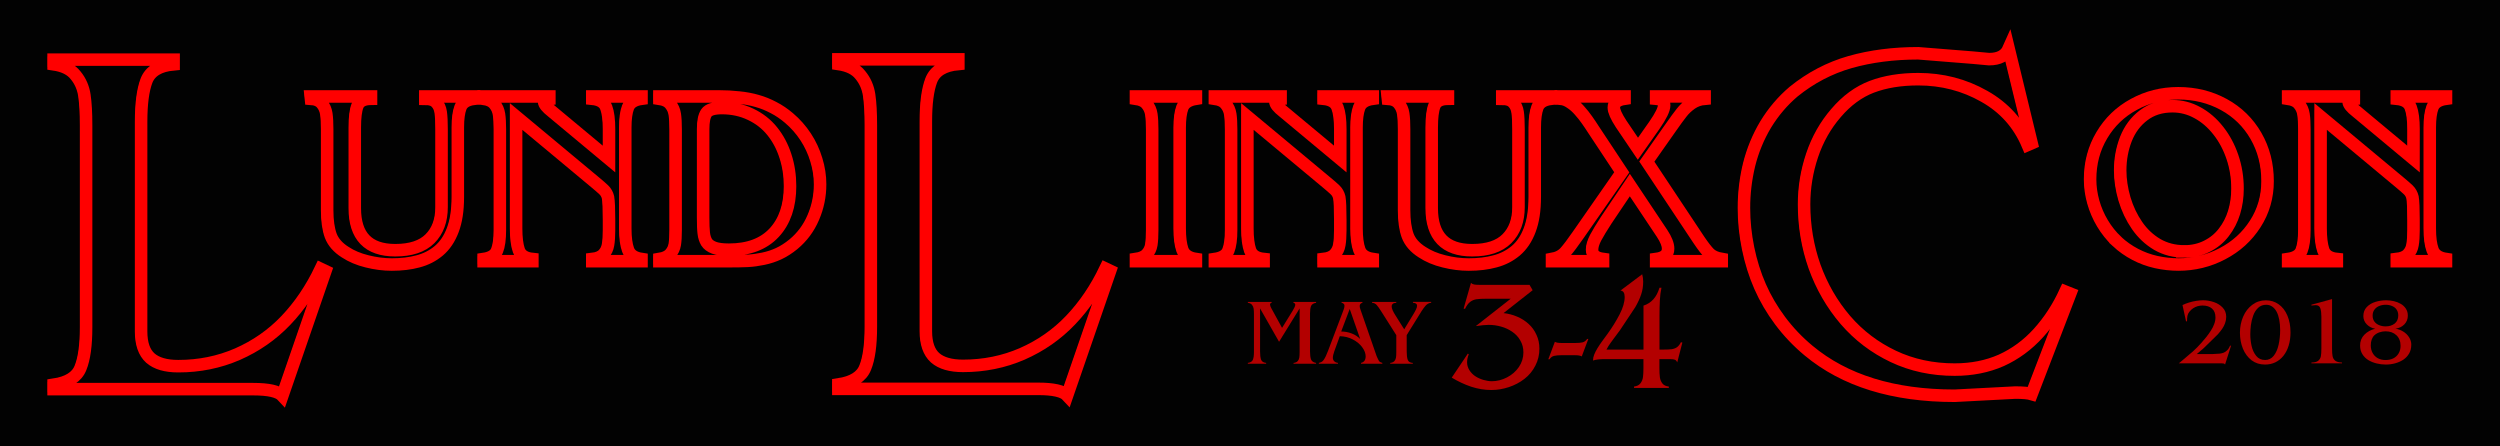 <?xml version="1.0" encoding="UTF-8" standalone="no"?>
<!-- Created with Inkscape (http://www.inkscape.org/) -->

<svg
   xmlns:dc="http://purl.org/dc/elements/1.1/"
   xmlns:cc="http://creativecommons.org/ns#"
   xmlns:rdf="http://www.w3.org/1999/02/22-rdf-syntax-ns#"
   xmlns:svg="http://www.w3.org/2000/svg"
   xmlns="http://www.w3.org/2000/svg"
   xmlns:sodipodi="http://sodipodi.sourceforge.net/DTD/sodipodi-0.dtd"
   xmlns:inkscape="http://www.inkscape.org/namespaces/inkscape"
   width="112.657mm"
   height="20.101mm"
   viewBox="0 0 112.657 20.101"
   version="1.1"
   id="svg9740"
   inkscape:version="0.92.2 5c3e80d, 2017-08-06"
   sodipodi:docname="llc-2018.svg">
  <defs
     id="defs9734">
    <filter
       inkscape:collect="always"
       style="color-interpolation-filters:sRGB"
       id="filter4477"
       x="-0.02"
       width="1.04"
       y="-0.137"
       height="1.275">
      <feGaussianBlur
         inkscape:collect="always"
         stdDeviation="3.174"
         id="feGaussianBlur4479" />
    </filter>
  </defs>
  <sodipodi:namedview
     id="base"
     pagecolor="#ffffff"
     bordercolor="#666666"
     borderopacity="1.0"
     inkscape:pageopacity="0.0"
     inkscape:pageshadow="2"
     inkscape:zoom="1.3671875"
     inkscape:cx="260.10961"
     inkscape:cy="-82.483951"
     inkscape:document-units="mm"
     inkscape:current-layer="layer1"
     showgrid="false"
     inkscape:window-width="1920"
     inkscape:window-height="1141"
     inkscape:window-x="0"
     inkscape:window-y="22"
     inkscape:window-maximized="1" />
  <g
     inkscape:label="Layer 1"
     inkscape:groupmode="layer"
     id="layer1"
     transform="translate(-37.013,-106.908)">
    <path
       style="opacity:0.99;fill:#000000;fill-opacity:1;stroke:none;stroke-width:0.847;stroke-miterlimit:4;stroke-dasharray:none;stroke-opacity:0.976"
       d="M 37.013,106.908 H 149.67 v 20.101 H 37.013 Z"
       id="rect4881" />
    <g
       aria-label=" "
       transform="matrix(0.282,0,0,0.282,6.996,-12.81)"
       style="font-style:normal;font-weight:normal;line-height:0.01%;font-family:sans-serif;letter-spacing:0px;word-spacing:0px;fill:#000000;fill-opacity:1;stroke:none;stroke-width:1px;stroke-linecap:butt;stroke-linejoin:miter;stroke-opacity:1"
       id="flowRoot4148" />
    <g
       transform="matrix(0.282,0,0,0.282,6.996,-12.81)"
       id="g4251"
       inkscape:export-xdpi="180.69528"
       inkscape:export-ydpi="180.69528"
       inkscape:export-filename="/home/pomac/llc-2018.png">
      <g
         aria-label="L"
         style="font-style:normal;font-variant:normal;font-weight:normal;font-stretch:normal;line-height:0%;font-family:Benguiat;-inkscape-font-specification:'Benguiat, Normal';text-align:start;letter-spacing:0px;word-spacing:0px;writing-mode:lr-tb;text-anchor:start;fill:none;fill-opacity:1;stroke:#ff0000;stroke-width:1px;stroke-linecap:butt;stroke-linejoin:miter;stroke-opacity:1"
         id="text4388">
        <path
           d="m 128.566,477.485 q 0,2.93 1.484,4.258 1.484,1.289 4.453,1.289 5.039,0 9.453,-1.914 4.453,-1.953 7.734,-5.391 3.32,-3.477 5.586,-8.242 l 0.742,0.352 -6.875,19.922 q -0.977,-1.055 -4.648,-1.055 h -31.914 v -0.703 q 3.438,-0.508 4.297,-2.695 0.898,-2.188 0.898,-6.523 v -32.227 q 0,-2.969 -0.273,-4.805 -0.273,-1.836 -1.406,-3.203 -1.094,-1.406 -3.516,-1.758 v -0.742 h 19.18 v 0.742 q -3.438,0.312 -4.336,2.617 -0.859,2.266 -0.859,6.562 z"
           style="font-size:80px;line-height:1.25"
           id="path10450" />
      </g>
      <g
         aria-label="C"
         style="font-style:normal;font-variant:normal;font-weight:normal;font-stretch:normal;line-height:0%;font-family:Benguiat;-inkscape-font-specification:'Benguiat, Normal';text-align:start;letter-spacing:0px;word-spacing:0px;writing-mode:lr-tb;text-anchor:start;fill:none;fill-opacity:1;stroke:#ff0000;stroke-width:1px;stroke-linecap:butt;stroke-linejoin:miter;stroke-opacity:1"
         id="text4392">
        <path
           d="m 430.672,487.485 q -0.781,-0.234 -2.617,-0.234 l -9.688,0.508 q -14.688,0 -23.359,-7.227 -2.578,-2.148 -4.531,-4.766 -1.953,-2.617 -3.203,-5.469 -1.25,-2.852 -1.914,-6.094 -0.664,-3.242 -0.664,-6.445 0,-3.516 0.82,-6.914 0.859,-3.438 2.656,-6.445 1.836,-3.008 4.453,-5.234 4.102,-3.32 9.023,-4.727 4.961,-1.406 10.898,-1.406 l 8.789,0.703 2.539,0.234 q 2.383,0 3.125,-1.68 l 3.672,15.117 -0.625,0.273 q -2.148,-5.078 -6.953,-7.773 -4.805,-2.734 -10.547,-2.734 -4.219,0 -7.422,1.211 -3.164,1.211 -5.703,4.18 -2.539,2.93 -3.828,6.758 -1.289,3.828 -1.289,7.852 0,5.195 1.68,9.961 1.719,4.766 4.922,8.516 3.203,3.711 7.656,5.82 4.453,2.109 9.805,2.109 4.102,0 7.461,-1.484 3.359,-1.523 5.938,-4.375 2.578,-2.852 4.297,-6.602 l 0.781,0.312 z"
           style="font-size:80px;line-height:1.25"
           id="path10453" />
      </g>
      <g
         aria-label="UND"
         style="font-style:normal;font-variant:normal;font-weight:normal;font-stretch:normal;line-height:0%;font-family:Benguiat;-inkscape-font-specification:'Benguiat, Normal';text-align:start;letter-spacing:0px;word-spacing:0px;writing-mode:lr-tb;text-anchor:start;fill:none;fill-opacity:1;stroke:#ff0000;stroke-width:1px;stroke-linecap:butt;stroke-linejoin:miter;stroke-opacity:1"
         id="text4400">
        <path
           d="m 158.298,445.145 q 0,-1.504 -0.137,-2.441 -0.137,-0.938 -0.703,-1.621 -0.566,-0.703 -1.758,-0.781 l -0.039,-0.371 h 9.648 v 0.371 q -1.738,0.019 -2.168,1.113 -0.43,1.094 -0.43,3.477 v 12.891 q 0,6.719 6.465,6.719 3.711,0 5.547,-1.836 1.855,-1.855 1.855,-5.039 v -12.48 q 0,-1.738 -0.137,-2.695 -0.137,-0.957 -0.703,-1.543 -0.547,-0.605 -1.758,-0.605 v -0.371 h 7.793 v 0.371 q -1.719,0.215 -2.168,1.367 -0.43,1.133 -0.43,3.223 v 11.094 q 0,3.164 -0.801,5.273 -0.781,2.09 -2.227,3.32 -1.445,1.211 -3.32,1.699 -1.855,0.508 -4.199,0.508 -1.953,0 -3.965,-0.508 -1.992,-0.488 -3.477,-1.465 -1.738,-1.094 -2.324,-2.656 -0.566,-1.582 -0.566,-4.062 z"
           style="font-size:40px;line-height:1.25"
           id="path10456" />
        <path
           d="m 203.337,445.184 q 0,-2.305 -0.449,-3.496 -0.449,-1.211 -2.227,-1.387 v -0.371 h 7.871 v 0.371 q -1.719,0.234 -2.168,1.387 -0.43,1.133 -0.43,3.203 v 16.133 q 0,2.188 0.449,3.418 0.449,1.211 2.148,1.465 v 0.352 h -7.871 v -0.352 q 1.211,-0.137 1.797,-0.762 0.586,-0.645 0.723,-1.504 0.156,-0.879 0.156,-2.344 v -1.641 q 0,-2.676 -0.156,-3.594 -0.176,-0.723 -0.664,-1.191 -0.488,-0.469 -1.387,-1.211 l -12.637,-10.527 v 17.891 q 0,2.227 0.43,3.477 0.449,1.23 2.168,1.406 v 0.352 h -7.793 v -0.352 q 1.719,-0.254 2.148,-1.348 0.449,-1.113 0.449,-3.262 V 445.184 q 0,-1.484 -0.137,-2.402 -0.137,-0.918 -0.703,-1.602 -0.547,-0.703 -1.758,-0.879 v -0.371 h 10.508 v 0.371 q -0.84,0.059 -0.84,0.469 0,0.586 1.25,1.562 l 9.121,7.598 z"
           style="font-size:40px;line-height:1.25"
           id="path10458" />
        <path
           d="m 220.896,439.93 q 1.68,0 3.223,0.176 1.562,0.156 2.891,0.547 1.328,0.371 2.617,1.055 1.289,0.664 2.48,1.68 1.543,1.309 2.656,3.008 1.113,1.699 1.699,3.652 0.605,1.953 0.605,3.926 0,2.793 -1.094,5.312 -1.074,2.52 -3.164,4.258 -1.172,0.957 -2.344,1.504 -1.172,0.547 -2.5,0.82 -1.309,0.273 -2.48,0.332 -1.172,0.059 -3.105,0.059 h -10.996 v -0.352 q 1.211,-0.195 1.758,-0.84 0.566,-0.645 0.703,-1.484 0.137,-0.859 0.137,-2.285 V 445.184 q 0,-1.484 -0.137,-2.402 -0.137,-0.918 -0.703,-1.602 -0.547,-0.703 -1.758,-0.879 v -0.371 z m -2.52,19.336 q 0,1.641 0.098,2.5 0.098,0.84 0.449,1.445 0.371,0.586 1.211,0.898 0.84,0.312 2.363,0.312 4.688,0 7.227,-2.715 2.539,-2.734 2.539,-7.441 0,-2.578 -0.742,-4.824 -0.723,-2.246 -2.109,-3.965 -1.387,-1.719 -3.457,-2.695 -2.07,-0.996 -4.57,-0.996 -1.953,0 -2.48,0.762 -0.527,0.762 -0.527,2.598 v 0.84 z"
           style="font-size:40px;line-height:1.25"
           id="path10460" />
      </g>
      <g
         aria-label="INUX"
         style="font-style:normal;font-variant:normal;font-weight:normal;font-stretch:normal;line-height:0%;font-family:Benguiat;-inkscape-font-specification:'Benguiat, Normal';text-align:start;letter-spacing:0px;word-spacing:0px;writing-mode:lr-tb;text-anchor:start;fill:none;fill-opacity:1;stroke:#ff0000;stroke-width:1px;stroke-linecap:butt;stroke-linejoin:miter;stroke-opacity:1"
         id="text4404">
        <path
           d="m 294.528,461.024 q 0,2.168 0.43,3.398 0.449,1.23 2.168,1.484 v 0.352 h -9.59 v -0.352 q 1.211,-0.176 1.758,-0.801 0.566,-0.625 0.703,-1.484 0.137,-0.879 0.137,-2.324 v -16.113 q 0,-1.484 -0.137,-2.402 -0.137,-0.918 -0.703,-1.602 -0.547,-0.703 -1.758,-0.879 v -0.371 h 9.59 v 0.371 q -1.719,0.273 -2.168,1.406 -0.43,1.133 -0.43,3.223 z"
           style="font-size:40px;line-height:1.25"
           id="path10463" />
        <path
           d="m 320.192,445.184 q 0,-2.305 -0.449,-3.496 -0.449,-1.211 -2.227,-1.387 v -0.371 h 7.871 v 0.371 q -1.719,0.234 -2.168,1.387 -0.43,1.133 -0.43,3.203 v 16.133 q 0,2.188 0.449,3.418 0.449,1.211 2.148,1.465 v 0.352 h -7.871 v -0.352 q 1.211,-0.137 1.797,-0.762 0.586,-0.645 0.723,-1.504 0.156,-0.879 0.156,-2.344 v -1.641 q 0,-2.676 -0.156,-3.594 -0.176,-0.723 -0.664,-1.191 -0.488,-0.469 -1.387,-1.211 l -12.637,-10.527 v 17.891 q 0,2.227 0.43,3.477 0.449,1.23 2.168,1.406 v 0.352 h -7.793 v -0.352 q 1.719,-0.254 2.148,-1.348 0.449,-1.113 0.449,-3.262 v -16.113 q 0,-1.484 -0.137,-2.402 -0.137,-0.918 -0.703,-1.602 -0.547,-0.703 -1.758,-0.879 v -0.371 h 10.508 v 0.371 q -0.84,0.059 -0.84,0.469 0,0.586 1.25,1.562 l 9.121,7.598 z"
           style="font-size:40px;line-height:1.25"
           id="path10465" />
        <path
           d="m 330.388,445.145 q 0,-1.504 -0.137,-2.441 -0.137,-0.938 -0.703,-1.621 -0.566,-0.703 -1.758,-0.781 l -0.039,-0.371 h 9.648 v 0.371 q -1.738,0.019 -2.168,1.113 -0.43,1.094 -0.43,3.477 v 12.891 q 0,6.719 6.465,6.719 3.711,0 5.547,-1.836 1.855,-1.855 1.855,-5.039 v -12.48 q 0,-1.738 -0.137,-2.695 -0.137,-0.957 -0.703,-1.543 -0.547,-0.605 -1.758,-0.605 v -0.371 h 7.793 v 0.371 q -1.719,0.215 -2.168,1.367 -0.43,1.133 -0.43,3.223 v 11.094 q 0,3.164 -0.801,5.273 -0.781,2.09 -2.227,3.32 -1.445,1.211 -3.32,1.699 -1.855,0.508 -4.199,0.508 -1.953,0 -3.965,-0.508 -1.992,-0.488 -3.477,-1.465 -1.738,-1.094 -2.324,-2.656 -0.566,-1.582 -0.566,-4.062 z"
           style="font-size:40px;line-height:1.25"
           id="path10467" />
        <path
           d="m 377.497,462.86 q 1.016,1.504 1.68,2.168 0.684,0.664 1.973,0.879 v 0.352 h -10.488 v -0.352 q 1.914,-0.254 1.914,-1.641 0,-0.996 -0.957,-2.441 l -5.156,-7.734 -3.77,5.605 q -1.113,1.719 -1.699,2.812 -0.566,1.094 -0.566,1.914 0,1.25 1.758,1.484 v 0.352 h -8.164 v -0.352 q 1.328,-0.234 2.109,-1.094 0.781,-0.879 2.051,-2.715 l 6.992,-10.039 -4.473,-6.758 q -0.547,-0.859 -1.074,-1.602 -0.527,-0.762 -1.211,-1.523 -0.664,-0.762 -1.445,-1.27 -0.762,-0.527 -1.543,-0.605 v -0.371 h 10.195 v 0.371 q -1.719,0.254 -1.719,1.406 0,0.82 1.152,2.598 l 2.695,3.984 2.637,-3.75 q 1.562,-2.246 1.562,-3.203 0,-0.918 -1.289,-1.035 v -0.371 h 7.754 v 0.371 q -1.172,0.098 -2.129,0.762 -0.938,0.664 -1.582,1.504 -0.645,0.82 -1.641,2.246 l -3.887,5.527 z"
           style="font-size:40px;line-height:1.25"
           id="path10469" />
      </g>
      <g
         aria-label="ON"
         style="font-style:normal;font-variant:normal;font-weight:normal;font-stretch:normal;line-height:0%;font-family:Benguiat;-inkscape-font-specification:'Benguiat, Normal';text-align:start;letter-spacing:0px;word-spacing:0px;writing-mode:lr-tb;text-anchor:start;fill:none;fill-opacity:1;stroke:#ff0000;stroke-width:1px;stroke-linecap:butt;stroke-linejoin:miter;stroke-opacity:1"
         id="text4408">
        <path
           d="m 444.289,463.094 q -1.348,-1.289 -2.305,-2.891 -0.957,-1.602 -1.465,-3.398 -0.508,-1.816 -0.508,-3.633 0,-3.906 1.875,-7.051 1.875,-3.164 5.117,-4.922 3.242,-1.777 7.09,-1.777 4.004,0 7.285,1.797 3.281,1.797 5.137,5.02 1.855,3.223 1.855,7.227 0,3.77 -1.973,6.836 -1.953,3.047 -5.254,4.766 -3.281,1.719 -7.012,1.719 -1.777,0 -3.555,-0.391 -1.758,-0.391 -3.359,-1.23 -1.602,-0.84 -2.93,-2.07 z m 10.762,1.602 q 1.992,0 3.613,-0.82 1.641,-0.82 2.715,-2.227 1.094,-1.406 1.641,-3.184 0.547,-1.797 0.547,-3.809 0,-2.656 -0.82,-5.059 -0.82,-2.402 -2.266,-4.219 -1.445,-1.836 -3.32,-2.852 -1.875,-1.035 -3.984,-1.035 -2.715,0 -4.609,1.445 -1.895,1.426 -2.832,3.789 -0.918,2.363 -0.918,5.02 0,2.207 0.684,4.57 0.703,2.344 2.012,4.238 1.309,1.895 3.223,3.027 1.934,1.113 4.316,1.113 z"
           style="font-size:40px;line-height:1.25"
           id="path10472" />
        <path
           d="m 491.691,445.184 q 0,-2.305 -0.449,-3.496 -0.449,-1.211 -2.227,-1.387 v -0.371 h 7.871 v 0.371 q -1.719,0.234 -2.168,1.387 -0.43,1.133 -0.43,3.203 v 16.133 q 0,2.188 0.449,3.418 0.449,1.211 2.148,1.465 v 0.352 h -7.871 v -0.352 q 1.211,-0.137 1.797,-0.762 0.586,-0.645 0.723,-1.504 0.156,-0.879 0.156,-2.344 v -1.641 q 0,-2.676 -0.156,-3.594 -0.176,-0.723 -0.664,-1.191 -0.488,-0.469 -1.387,-1.211 l -12.637,-10.527 v 17.891 q 0,2.227 0.43,3.477 0.449,1.23 2.168,1.406 v 0.352 h -7.793 v -0.352 q 1.719,-0.254 2.148,-1.348 0.449,-1.113 0.449,-3.262 V 445.184 q 0,-1.484 -0.137,-2.402 -0.137,-0.918 -0.703,-1.602 -0.547,-0.703 -1.758,-0.879 v -0.371 h 10.508 v 0.371 q -0.84,0.059 -0.84,0.469 0,0.586 1.25,1.562 l 9.121,7.598 z"
           style="font-size:40px;line-height:1.25"
           id="path10474" />
      </g>
      <g
         aria-label="L"
         style="font-style:normal;font-variant:normal;font-weight:normal;font-stretch:normal;line-height:0%;font-family:Benguiat;-inkscape-font-specification:'Benguiat, Normal';text-align:start;letter-spacing:0px;word-spacing:0px;writing-mode:lr-tb;text-anchor:start;fill:none;fill-opacity:1;stroke:#ff0000;stroke-width:1px;stroke-linecap:butt;stroke-linejoin:miter;stroke-opacity:1"
         id="text4388-5">
        <path
           d="m 253.966,477.437 q 0,2.93 1.484,4.258 1.484,1.289 4.453,1.289 5.039,0 9.453,-1.914 4.453,-1.953 7.734,-5.391 3.32,-3.477 5.586,-8.242 l 0.742,0.352 -6.875,19.922 q -0.977,-1.055 -4.648,-1.055 h -31.914 v -0.703 q 3.438,-0.508 4.297,-2.695 0.898,-2.188 0.898,-6.523 v -32.227 q 0,-2.969 -0.273,-4.805 -0.273,-1.836 -1.406,-3.203 -1.094,-1.406 -3.516,-1.758 v -0.742 h 19.18 v 0.742 q -3.438,0.312 -4.336,2.617 -0.859,2.266 -0.859,6.562 z"
           style="font-size:80px;line-height:1.25"
           id="path10477" />
      </g>
    </g>
    <g
       aria-label="MAY"
       style="font-style:normal;font-variant:normal;font-weight:normal;font-stretch:normal;font-size:3.387px;line-height:0%;font-family:Benguiat;-inkscape-font-specification:'Benguiat, Normal';text-align:start;letter-spacing:0px;word-spacing:0px;writing-mode:lr-tb;text-anchor:start;fill:#b30000;fill-opacity:1;stroke:none;stroke-width:0.282px;stroke-linecap:butt;stroke-linejoin:miter;stroke-opacity:1"
       id="text4488">
      <path
         d="m 93.795,120.806 v 1.939 q 0,0.236 0.045,0.368 0.048,0.13 0.229,0.149 v 0.037 h -0.825 v -0.037 q 0.182,-0.027 0.227,-0.143 0.048,-0.116 0.048,-0.345 v -1.705 q 0,-0.157 -0.014,-0.254 -0.014,-0.097 -0.074,-0.17 -0.058,-0.074 -0.186,-0.093 v -0.039 h 1.071 v 0.039 q -0.072,0.017 -0.072,0.081 0,0.06 0.056,0.161 l 0.486,0.889 0.484,-0.783 q 0.11,-0.18 0.11,-0.258 0,-0.072 -0.081,-0.089 v -0.039 h 1.021 v 0.039 q -0.182,0.029 -0.229,0.149 -0.045,0.118 -0.045,0.337 v 1.707 q 0,0.227 0.045,0.358 0.048,0.128 0.229,0.159 v 0.037 h -1.017 v -0.037 q 0.128,-0.015 0.186,-0.081 0.06,-0.066 0.074,-0.159 0.014,-0.093 0.014,-0.248 v -1.968 l -0.926,1.503 z"
         style="font-size:4.233px;line-height:1.25;stroke-width:0.282px"
         id="path10443" />
      <path
         d="m 97.143,122.732 q -0.068,0.188 -0.068,0.3 0,0.097 0.066,0.159 0.068,0.06 0.165,0.07 v 0.037 h -0.862 v -0.037 q 0.085,-0.021 0.13,-0.048 0.045,-0.029 0.089,-0.089 0.093,-0.134 0.19,-0.393 l 0.682,-1.8 q 0.021,-0.054 0.033,-0.093 0.014,-0.039 0.023,-0.076 0.008,-0.039 0.008,-0.076 0,-0.056 -0.037,-0.089 -0.035,-0.035 -0.095,-0.045 v -0.039 h 0.941 v 0.039 q -0.124,0.033 -0.124,0.153 0,0.056 0.039,0.163 l 0.723,2.084 q 0.076,0.178 0.112,0.229 0.037,0.052 0.147,0.081 v 0.037 h -0.961 v -0.037 q 0.209,-0.048 0.209,-0.298 0,-0.194 -0.153,-0.405 -0.153,-0.211 -0.42,-0.351 -0.267,-0.143 -0.593,-0.149 z m 0.692,-1.902 -0.384,1.017 q 0.246,0 0.471,0.087 0.225,0.085 0.384,0.25 z"
         style="font-size:4.233px;line-height:1.25;stroke-width:0.282px"
         id="path10445" />
      <path
         d="m 100.403,122.745 q 0,0.246 0.045,0.376 0.048,0.13 0.229,0.141 v 0.037 h -1.017 v -0.037 q 0.128,-0.015 0.186,-0.081 0.06,-0.066 0.074,-0.159 0.014,-0.093 0.014,-0.248 v -0.763 l -0.676,-1.067 q -0.124,-0.196 -0.205,-0.289 -0.079,-0.093 -0.211,-0.103 v -0.039 h 1.091 v 0.039 q -0.207,0.01 -0.207,0.165 0,0.141 0.169,0.401 l 0.395,0.63 0.389,-0.639 q 0.093,-0.151 0.141,-0.252 0.05,-0.101 0.05,-0.172 0,-0.124 -0.186,-0.134 v -0.039 h 0.821 v 0.039 q -0.079,0.008 -0.138,0.041 -0.06,0.033 -0.103,0.079 -0.041,0.043 -0.087,0.107 -0.045,0.062 -0.095,0.136 l -0.68,1.096 z"
         style="font-size:4.233px;line-height:1.25;stroke-width:0.282px"
         id="path10447" />
    </g>
    <g
       aria-label="3-4"
       style="font-style:normal;font-variant:normal;font-weight:normal;font-stretch:normal;font-size:3.387px;line-height:0%;font-family:Benguiat;-inkscape-font-specification:'Benguiat, Normal';text-align:start;letter-spacing:0px;word-spacing:0px;writing-mode:lr-tb;text-anchor:start;fill:#b30000;fill-opacity:1;stroke:none;stroke-width:0.282px;stroke-linecap:butt;stroke-linejoin:miter;stroke-opacity:1"
       id="text4492">
      <path
         d="m 104.767,121.017 q 0.324,0.035 0.617,0.162 0.293,0.124 0.517,0.331 0.224,0.203 0.351,0.489 0.131,0.282 0.131,0.62 0,0.417 -0.183,0.768 -0.179,0.351 -0.489,0.593 -0.31,0.241 -0.703,0.372 -0.393,0.131 -0.792,0.131 -0.451,0 -0.906,-0.148 -0.451,-0.152 -0.878,-0.41 l 0.727,-1.082 0.041,0.031 q -0.076,0.183 -0.076,0.358 0,0.189 0.103,0.355 0.103,0.165 0.269,0.276 0.165,0.107 0.365,0.165 0.203,0.059 0.379,0.059 0.351,0 0.682,-0.172 0.334,-0.172 0.537,-0.469 0.203,-0.3 0.203,-0.658 0,-0.3 -0.138,-0.534 -0.134,-0.238 -0.362,-0.393 -0.227,-0.158 -0.5,-0.234 -0.272,-0.079 -0.565,-0.079 -0.2,0 -0.579,0.055 l 1.571,-1.233 h -1.099 q -0.289,0 -0.444,0.024 -0.152,0.021 -0.282,0.117 -0.127,0.097 -0.234,0.317 l -0.062,-0.014 0.331,-1.158 q 0.052,0.055 0.138,0.072 0.09,0.017 0.258,0.017 h 2.243 l 0.141,0.241 z"
         style="font-size:7.056px;line-height:1.25;stroke-width:0.282px"
         id="path10436" />
      <path
         d="m 108.291,122.97 q -0.083,-0.055 -0.303,-0.055 h -0.613 q -0.21,0 -0.334,0.031 -0.121,0.028 -0.203,0.152 h -0.055 l 0.296,-0.789 q 0.086,0.055 0.303,0.055 h 0.613 q 0.21,0 0.331,-0.028 0.124,-0.031 0.207,-0.155 h 0.055 z"
         style="font-size:7.056px;line-height:1.25;stroke-width:0.282px"
         id="path10438" />
      <path
         d="m 112.594,123.239 q -0.041,-0.097 -0.107,-0.121 -0.062,-0.028 -0.238,-0.028 h -0.458 v 0.403 q 0,0.262 0.021,0.42 0.021,0.155 0.114,0.276 0.093,0.117 0.289,0.138 v 0.062 h -1.568 v -0.062 q 0.196,-0.024 0.289,-0.145 0.093,-0.124 0.114,-0.279 0.021,-0.158 0.021,-0.41 v -0.403 h -1.729 q -0.376,0 -0.544,0.066 0,-0.134 0.052,-0.265 0.052,-0.134 0.145,-0.286 0.093,-0.152 0.217,-0.324 0.127,-0.172 0.245,-0.334 0.317,-0.441 0.541,-0.875 0.227,-0.438 0.227,-0.782 0,-0.272 -0.189,-0.289 l 0.978,-0.734 q 0.045,0.155 0.045,0.331 0,0.31 -0.09,0.575 -0.086,0.265 -0.265,0.575 l -0.689,1.037 -0.289,0.389 q -0.076,0.103 -0.134,0.183 -0.059,0.079 -0.103,0.152 -0.045,0.072 -0.083,0.152 h 1.667 v -1.981 q 0.531,-0.169 0.72,-0.806 h 0.09 q -0.055,0.258 -0.072,0.558 -0.017,0.296 -0.017,0.727 v 1.502 h 0.176 q 0.234,0 0.372,-0.017 0.141,-0.021 0.241,-0.09 0.1,-0.072 0.176,-0.224 l 0.066,0.014 z"
         style="font-size:7.056px;line-height:1.25;stroke-width:0.282px"
         id="path10440" />
    </g>
    <g
       aria-label="2018"
       style="font-style:normal;font-variant:normal;font-weight:normal;font-stretch:normal;font-size:3.387px;line-height:0%;font-family:Benguiat;-inkscape-font-specification:'Benguiat, Normal';text-align:start;letter-spacing:0px;word-spacing:0px;writing-mode:lr-tb;text-anchor:start;fill:#b30000;fill-opacity:1;stroke:none;stroke-width:0.282px;stroke-linecap:butt;stroke-linejoin:miter;stroke-opacity:1"
       id="text4496">
      <path
         d="m 137.28,123.336 q -0.019,-0.035 -0.054,-0.045 -0.033,-0.01 -0.132,-0.01 h -1.898 l 0.064,-0.052 q 0.378,-0.312 0.573,-0.486 0.194,-0.174 0.389,-0.395 0.126,-0.141 0.229,-0.273 0.103,-0.132 0.192,-0.271 0.091,-0.138 0.147,-0.291 0.058,-0.153 0.058,-0.298 0,-0.267 -0.157,-0.403 -0.157,-0.136 -0.428,-0.136 -0.112,0 -0.221,0.031 -0.107,0.031 -0.201,0.093 -0.093,0.062 -0.165,0.153 -0.07,0.087 -0.091,0.188 -0.019,0.099 -0.019,0.242 l -0.043,0.01 -0.161,-0.738 q 0.118,-0.058 0.281,-0.11 0.163,-0.052 0.335,-0.079 0.172,-0.027 0.312,-0.027 0.244,0 0.482,0.081 0.24,0.079 0.399,0.248 0.161,0.167 0.161,0.415 0,0.151 -0.05,0.287 -0.048,0.134 -0.126,0.248 -0.076,0.112 -0.198,0.252 l -0.639,0.626 -0.312,0.267 h 0.715 q 0.227,-0.01 0.312,-0.019 0.085,-0.008 0.172,-0.039 0.087,-0.031 0.167,-0.11 0.081,-0.079 0.136,-0.213 l 0.041,0.008 z"
         style="font-size:4.233px;line-height:1.25;stroke-width:0.282px"
         id="path10427" />
      <path
         d="m 140.23,121.887 q 0,0.325 -0.083,0.593 -0.081,0.267 -0.236,0.461 -0.153,0.192 -0.364,0.294 -0.209,0.101 -0.465,0.101 -0.349,0 -0.606,-0.192 -0.254,-0.194 -0.391,-0.525 -0.134,-0.331 -0.134,-0.719 0,-0.38 0.141,-0.715 0.143,-0.337 0.411,-0.539 0.269,-0.205 0.616,-0.205 0.32,0 0.573,0.176 0.254,0.176 0.395,0.506 0.143,0.331 0.143,0.765 z m -1.147,1.244 q 0.236,0 0.389,-0.19 0.153,-0.19 0.221,-0.498 0.07,-0.31 0.07,-0.661 0,-0.258 -0.041,-0.467 -0.039,-0.209 -0.118,-0.358 -0.079,-0.149 -0.198,-0.232 -0.118,-0.083 -0.273,-0.083 -0.213,0 -0.36,0.136 -0.145,0.134 -0.223,0.347 -0.076,0.213 -0.105,0.432 -0.027,0.217 -0.027,0.422 0,0.256 0.058,0.519 0.058,0.26 0.207,0.446 0.149,0.186 0.401,0.186 z"
         style="font-size:4.233px;line-height:1.25;stroke-width:0.282px"
         id="path10429" />
      <path
         d="m 141.621,121.172 q 0,-0.234 -0.048,-0.372 -0.045,-0.141 -0.215,-0.141 l -0.186,0.017 v -0.037 l 0.93,-0.254 v 2.214 q 0,0.234 0.023,0.358 0.023,0.124 0.118,0.203 0.097,0.079 0.308,0.085 v 0.037 h -1.379 v -0.037 q 0.211,-0.002 0.306,-0.081 0.097,-0.079 0.12,-0.203 0.023,-0.124 0.023,-0.362 z"
         style="font-size:4.233px;line-height:1.25;stroke-width:0.282px"
         id="path10431" />
      <path
         d="m 145.671,122.451 q 0,0.221 -0.099,0.391 -0.099,0.17 -0.265,0.279 -0.165,0.107 -0.37,0.161 -0.203,0.054 -0.413,0.054 -0.207,0 -0.413,-0.05 -0.207,-0.05 -0.374,-0.151 -0.165,-0.101 -0.269,-0.267 -0.103,-0.167 -0.103,-0.389 0,-0.291 0.19,-0.486 0.192,-0.196 0.49,-0.273 -0.217,-0.033 -0.376,-0.192 -0.157,-0.161 -0.157,-0.374 0,-0.25 0.155,-0.411 0.155,-0.161 0.391,-0.232 0.238,-0.072 0.48,-0.072 0.174,0 0.343,0.039 0.172,0.039 0.312,0.12 0.143,0.081 0.232,0.215 0.091,0.134 0.091,0.316 0,0.238 -0.159,0.399 -0.159,0.161 -0.399,0.192 0.182,0.025 0.347,0.126 0.167,0.101 0.267,0.26 0.101,0.157 0.101,0.343 z m -1.151,-1.809 q -0.161,0 -0.296,0.056 -0.132,0.054 -0.213,0.165 -0.081,0.11 -0.081,0.271 0,0.153 0.081,0.265 0.083,0.11 0.217,0.163 0.136,0.054 0.291,0.054 0.24,0 0.403,-0.126 0.163,-0.128 0.163,-0.364 0,-0.161 -0.076,-0.269 -0.076,-0.11 -0.207,-0.161 -0.128,-0.054 -0.283,-0.054 z m -0.508,1.373 q -0.165,0.159 -0.165,0.457 0,0.192 0.083,0.343 0.083,0.151 0.232,0.234 0.151,0.083 0.347,0.083 0.198,0 0.351,-0.074 0.153,-0.076 0.24,-0.223 0.089,-0.147 0.089,-0.341 0,-0.304 -0.188,-0.48 -0.186,-0.176 -0.492,-0.176 -0.134,0 -0.269,0.045 -0.132,0.043 -0.227,0.132 z"
         style="font-size:4.233px;line-height:1.25;stroke-width:0.282px"
         id="path10433" />
    </g>
    <g
       transform="matrix(0.282,0,0,0.282,7.116,-12.806)"
       id="g4251-2"
       style="stroke-width:2;stroke-miterlimit:4;stroke-dasharray:none;filter:url(#filter4477)"
       inkscape:export-xdpi="180.69528"
       inkscape:export-ydpi="180.69528"
       inkscape:export-filename="/home/pomac/llc-2018.png">
      <g
         aria-label="L"
         style="font-style:normal;font-variant:normal;font-weight:normal;font-stretch:normal;line-height:0%;font-family:Benguiat;-inkscape-font-specification:'Benguiat, Normal';text-align:start;letter-spacing:0px;word-spacing:0px;writing-mode:lr-tb;text-anchor:start;fill:none;fill-opacity:1;stroke:#ff0000;stroke-width:2;stroke-linecap:butt;stroke-linejoin:miter;stroke-miterlimit:4;stroke-dasharray:none;stroke-opacity:1"
         id="text4388-4">
        <path
           d="m 128.566,477.485 q 0,2.93 1.484,4.258 1.484,1.289 4.453,1.289 5.039,0 9.453,-1.914 4.453,-1.953 7.734,-5.391 3.32,-3.477 5.586,-8.242 l 0.742,0.352 -6.875,19.922 q -0.977,-1.055 -4.648,-1.055 h -31.914 v -0.703 q 3.438,-0.508 4.297,-2.695 0.898,-2.188 0.898,-6.523 v -32.227 q 0,-2.969 -0.273,-4.805 -0.273,-1.836 -1.406,-3.203 -1.094,-1.406 -3.516,-1.758 v -0.742 h 19.18 v 0.742 q -3.438,0.312 -4.336,2.617 -0.859,2.266 -0.859,6.562 z"
           style="font-size:80px;line-height:1.25"
           id="path10480" />
      </g>
      <g
         aria-label="C"
         style="font-style:normal;font-variant:normal;font-weight:normal;font-stretch:normal;line-height:0%;font-family:Benguiat;-inkscape-font-specification:'Benguiat, Normal';text-align:start;letter-spacing:0px;word-spacing:0px;writing-mode:lr-tb;text-anchor:start;fill:none;fill-opacity:1;stroke:#ff0000;stroke-width:2;stroke-linecap:butt;stroke-linejoin:miter;stroke-miterlimit:4;stroke-dasharray:none;stroke-opacity:1"
         id="text4392-7">
        <path
           d="m 430.672,487.485 q -0.781,-0.234 -2.617,-0.234 l -9.688,0.508 q -14.688,0 -23.359,-7.227 -2.578,-2.148 -4.531,-4.766 -1.953,-2.617 -3.203,-5.469 -1.25,-2.852 -1.914,-6.094 -0.664,-3.242 -0.664,-6.445 0,-3.516 0.82,-6.914 0.859,-3.438 2.656,-6.445 1.836,-3.008 4.453,-5.234 4.102,-3.32 9.023,-4.727 4.961,-1.406 10.898,-1.406 l 8.789,0.703 2.539,0.234 q 2.383,0 3.125,-1.68 l 3.672,15.117 -0.625,0.273 q -2.148,-5.078 -6.953,-7.773 -4.805,-2.734 -10.547,-2.734 -4.219,0 -7.422,1.211 -3.164,1.211 -5.703,4.18 -2.539,2.93 -3.828,6.758 -1.289,3.828 -1.289,7.852 0,5.195 1.68,9.961 1.719,4.766 4.922,8.516 3.203,3.711 7.656,5.82 4.453,2.109 9.805,2.109 4.102,0 7.461,-1.484 3.359,-1.523 5.938,-4.375 2.578,-2.852 4.297,-6.602 l 0.781,0.312 z"
           style="font-size:80px;line-height:1.25"
           id="path10483" />
      </g>
      <g
         aria-label="UND"
         style="font-style:normal;font-variant:normal;font-weight:normal;font-stretch:normal;line-height:0%;font-family:Benguiat;-inkscape-font-specification:'Benguiat, Normal';text-align:start;letter-spacing:0px;word-spacing:0px;writing-mode:lr-tb;text-anchor:start;fill:none;fill-opacity:1;stroke:#ff0000;stroke-width:2;stroke-linecap:butt;stroke-linejoin:miter;stroke-miterlimit:4;stroke-dasharray:none;stroke-opacity:1"
         id="text4400-4">
        <path
           d="m 158.298,445.145 q 0,-1.504 -0.137,-2.441 -0.137,-0.938 -0.703,-1.621 -0.566,-0.703 -1.758,-0.781 l -0.039,-0.371 h 9.648 v 0.371 q -1.738,0.019 -2.168,1.113 -0.43,1.094 -0.43,3.477 v 12.891 q 0,6.719 6.465,6.719 3.711,0 5.547,-1.836 1.855,-1.855 1.855,-5.039 v -12.48 q 0,-1.738 -0.137,-2.695 -0.137,-0.957 -0.703,-1.543 -0.547,-0.605 -1.758,-0.605 v -0.371 h 7.793 v 0.371 q -1.719,0.215 -2.168,1.367 -0.43,1.133 -0.43,3.223 v 11.094 q 0,3.164 -0.801,5.273 -0.781,2.09 -2.227,3.32 -1.445,1.211 -3.32,1.699 -1.855,0.508 -4.199,0.508 -1.953,0 -3.965,-0.508 -1.992,-0.488 -3.477,-1.465 -1.738,-1.094 -2.324,-2.656 -0.566,-1.582 -0.566,-4.062 z"
           style="font-size:40px;line-height:1.25"
           id="path10486" />
        <path
           d="m 203.337,445.184 q 0,-2.305 -0.449,-3.496 -0.449,-1.211 -2.227,-1.387 v -0.371 h 7.871 v 0.371 q -1.719,0.234 -2.168,1.387 -0.43,1.133 -0.43,3.203 v 16.133 q 0,2.188 0.449,3.418 0.449,1.211 2.148,1.465 v 0.352 h -7.871 v -0.352 q 1.211,-0.137 1.797,-0.762 0.586,-0.645 0.723,-1.504 0.156,-0.879 0.156,-2.344 v -1.641 q 0,-2.676 -0.156,-3.594 -0.176,-0.723 -0.664,-1.191 -0.488,-0.469 -1.387,-1.211 l -12.637,-10.527 v 17.891 q 0,2.227 0.43,3.477 0.449,1.23 2.168,1.406 v 0.352 h -7.793 v -0.352 q 1.719,-0.254 2.148,-1.348 0.449,-1.113 0.449,-3.262 V 445.184 q 0,-1.484 -0.137,-2.402 -0.137,-0.918 -0.703,-1.602 -0.547,-0.703 -1.758,-0.879 v -0.371 h 10.508 v 0.371 q -0.84,0.059 -0.84,0.469 0,0.586 1.25,1.562 l 9.121,7.598 z"
           style="font-size:40px;line-height:1.25"
           id="path10488" />
        <path
           d="m 220.896,439.93 q 1.68,0 3.223,0.176 1.562,0.156 2.891,0.547 1.328,0.371 2.617,1.055 1.289,0.664 2.48,1.68 1.543,1.309 2.656,3.008 1.113,1.699 1.699,3.652 0.605,1.953 0.605,3.926 0,2.793 -1.094,5.312 -1.074,2.52 -3.164,4.258 -1.172,0.957 -2.344,1.504 -1.172,0.547 -2.5,0.82 -1.309,0.273 -2.48,0.332 -1.172,0.059 -3.105,0.059 h -10.996 v -0.352 q 1.211,-0.195 1.758,-0.84 0.566,-0.645 0.703,-1.484 0.137,-0.859 0.137,-2.285 V 445.184 q 0,-1.484 -0.137,-2.402 -0.137,-0.918 -0.703,-1.602 -0.547,-0.703 -1.758,-0.879 v -0.371 z m -2.52,19.336 q 0,1.641 0.098,2.5 0.098,0.84 0.449,1.445 0.371,0.586 1.211,0.898 0.84,0.312 2.363,0.312 4.688,0 7.227,-2.715 2.539,-2.734 2.539,-7.441 0,-2.578 -0.742,-4.824 -0.723,-2.246 -2.109,-3.965 -1.387,-1.719 -3.457,-2.695 -2.07,-0.996 -4.57,-0.996 -1.953,0 -2.48,0.762 -0.527,0.762 -0.527,2.598 v 0.84 z"
           style="font-size:40px;line-height:1.25"
           id="path10490" />
      </g>
      <g
         aria-label="INUX"
         style="font-style:normal;font-variant:normal;font-weight:normal;font-stretch:normal;line-height:0%;font-family:Benguiat;-inkscape-font-specification:'Benguiat, Normal';text-align:start;letter-spacing:0px;word-spacing:0px;writing-mode:lr-tb;text-anchor:start;fill:none;fill-opacity:1;stroke:#ff0000;stroke-width:2;stroke-linecap:butt;stroke-linejoin:miter;stroke-miterlimit:4;stroke-dasharray:none;stroke-opacity:1"
         id="text4404-1">
        <path
           d="m 294.528,461.024 q 0,2.168 0.43,3.398 0.449,1.23 2.168,1.484 v 0.352 h -9.59 v -0.352 q 1.211,-0.176 1.758,-0.801 0.566,-0.625 0.703,-1.484 0.137,-0.879 0.137,-2.324 v -16.113 q 0,-1.484 -0.137,-2.402 -0.137,-0.918 -0.703,-1.602 -0.547,-0.703 -1.758,-0.879 v -0.371 h 9.59 v 0.371 q -1.719,0.273 -2.168,1.406 -0.43,1.133 -0.43,3.223 z"
           style="font-size:40px;line-height:1.25"
           id="path10493" />
        <path
           d="m 320.192,445.184 q 0,-2.305 -0.449,-3.496 -0.449,-1.211 -2.227,-1.387 v -0.371 h 7.871 v 0.371 q -1.719,0.234 -2.168,1.387 -0.43,1.133 -0.43,3.203 v 16.133 q 0,2.188 0.449,3.418 0.449,1.211 2.148,1.465 v 0.352 h -7.871 v -0.352 q 1.211,-0.137 1.797,-0.762 0.586,-0.645 0.723,-1.504 0.156,-0.879 0.156,-2.344 v -1.641 q 0,-2.676 -0.156,-3.594 -0.176,-0.723 -0.664,-1.191 -0.488,-0.469 -1.387,-1.211 l -12.637,-10.527 v 17.891 q 0,2.227 0.43,3.477 0.449,1.23 2.168,1.406 v 0.352 h -7.793 v -0.352 q 1.719,-0.254 2.148,-1.348 0.449,-1.113 0.449,-3.262 v -16.113 q 0,-1.484 -0.137,-2.402 -0.137,-0.918 -0.703,-1.602 -0.547,-0.703 -1.758,-0.879 v -0.371 h 10.508 v 0.371 q -0.84,0.059 -0.84,0.469 0,0.586 1.25,1.562 l 9.121,7.598 z"
           style="font-size:40px;line-height:1.25"
           id="path10495" />
        <path
           d="m 330.388,445.145 q 0,-1.504 -0.137,-2.441 -0.137,-0.938 -0.703,-1.621 -0.566,-0.703 -1.758,-0.781 l -0.039,-0.371 h 9.648 v 0.371 q -1.738,0.019 -2.168,1.113 -0.43,1.094 -0.43,3.477 v 12.891 q 0,6.719 6.465,6.719 3.711,0 5.547,-1.836 1.855,-1.855 1.855,-5.039 v -12.48 q 0,-1.738 -0.137,-2.695 -0.137,-0.957 -0.703,-1.543 -0.547,-0.605 -1.758,-0.605 v -0.371 h 7.793 v 0.371 q -1.719,0.215 -2.168,1.367 -0.43,1.133 -0.43,3.223 v 11.094 q 0,3.164 -0.801,5.273 -0.781,2.09 -2.227,3.32 -1.445,1.211 -3.32,1.699 -1.855,0.508 -4.199,0.508 -1.953,0 -3.965,-0.508 -1.992,-0.488 -3.477,-1.465 -1.738,-1.094 -2.324,-2.656 -0.566,-1.582 -0.566,-4.062 z"
           style="font-size:40px;line-height:1.25"
           id="path10497" />
        <path
           d="m 377.497,462.86 q 1.016,1.504 1.68,2.168 0.684,0.664 1.973,0.879 v 0.352 h -10.488 v -0.352 q 1.914,-0.254 1.914,-1.641 0,-0.996 -0.957,-2.441 l -5.156,-7.734 -3.77,5.605 q -1.113,1.719 -1.699,2.812 -0.566,1.094 -0.566,1.914 0,1.25 1.758,1.484 v 0.352 h -8.164 v -0.352 q 1.328,-0.234 2.109,-1.094 0.781,-0.879 2.051,-2.715 l 6.992,-10.039 -4.473,-6.758 q -0.547,-0.859 -1.074,-1.602 -0.527,-0.762 -1.211,-1.523 -0.664,-0.762 -1.445,-1.27 -0.762,-0.527 -1.543,-0.605 v -0.371 h 10.195 v 0.371 q -1.719,0.254 -1.719,1.406 0,0.82 1.152,2.598 l 2.695,3.984 2.637,-3.75 q 1.562,-2.246 1.562,-3.203 0,-0.918 -1.289,-1.035 v -0.371 h 7.754 v 0.371 q -1.172,0.098 -2.129,0.762 -0.938,0.664 -1.582,1.504 -0.645,0.82 -1.641,2.246 l -3.887,5.527 z"
           style="font-size:40px;line-height:1.25"
           id="path10499" />
      </g>
      <g
         aria-label="ON"
         style="font-style:normal;font-variant:normal;font-weight:normal;font-stretch:normal;line-height:0%;font-family:Benguiat;-inkscape-font-specification:'Benguiat, Normal';text-align:start;letter-spacing:0px;word-spacing:0px;writing-mode:lr-tb;text-anchor:start;fill:none;fill-opacity:1;stroke:#ff0000;stroke-width:2;stroke-linecap:butt;stroke-linejoin:miter;stroke-miterlimit:4;stroke-dasharray:none;stroke-opacity:1"
         id="text4408-8">
        <path
           d="m 444.289,463.094 q -1.348,-1.289 -2.305,-2.891 -0.957,-1.602 -1.465,-3.398 -0.508,-1.816 -0.508,-3.633 0,-3.906 1.875,-7.051 1.875,-3.164 5.117,-4.922 3.242,-1.777 7.09,-1.777 4.004,0 7.285,1.797 3.281,1.797 5.137,5.02 1.855,3.223 1.855,7.227 0,3.77 -1.973,6.836 -1.953,3.047 -5.254,4.766 -3.281,1.719 -7.012,1.719 -1.777,0 -3.555,-0.391 -1.758,-0.391 -3.359,-1.23 -1.602,-0.84 -2.93,-2.07 z m 10.762,1.602 q 1.992,0 3.613,-0.82 1.641,-0.82 2.715,-2.227 1.094,-1.406 1.641,-3.184 0.547,-1.797 0.547,-3.809 0,-2.656 -0.82,-5.059 -0.82,-2.402 -2.266,-4.219 -1.445,-1.836 -3.32,-2.852 -1.875,-1.035 -3.984,-1.035 -2.715,0 -4.609,1.445 -1.895,1.426 -2.832,3.789 -0.918,2.363 -0.918,5.02 0,2.207 0.684,4.57 0.703,2.344 2.012,4.238 1.309,1.895 3.223,3.027 1.934,1.113 4.316,1.113 z"
           style="font-size:40px;line-height:1.25"
           id="path10502" />
        <path
           d="m 491.691,445.184 q 0,-2.305 -0.449,-3.496 -0.449,-1.211 -2.227,-1.387 v -0.371 h 7.871 v 0.371 q -1.719,0.234 -2.168,1.387 -0.43,1.133 -0.43,3.203 v 16.133 q 0,2.188 0.449,3.418 0.449,1.211 2.148,1.465 v 0.352 h -7.871 v -0.352 q 1.211,-0.137 1.797,-0.762 0.586,-0.645 0.723,-1.504 0.156,-0.879 0.156,-2.344 v -1.641 q 0,-2.676 -0.156,-3.594 -0.176,-0.723 -0.664,-1.191 -0.488,-0.469 -1.387,-1.211 l -12.637,-10.527 v 17.891 q 0,2.227 0.43,3.477 0.449,1.23 2.168,1.406 v 0.352 h -7.793 v -0.352 q 1.719,-0.254 2.148,-1.348 0.449,-1.113 0.449,-3.262 V 445.184 q 0,-1.484 -0.137,-2.402 -0.137,-0.918 -0.703,-1.602 -0.547,-0.703 -1.758,-0.879 v -0.371 h 10.508 v 0.371 q -0.84,0.059 -0.84,0.469 0,0.586 1.25,1.562 l 9.121,7.598 z"
           style="font-size:40px;line-height:1.25"
           id="path10504" />
      </g>
      <g
         aria-label="L"
         style="font-style:normal;font-variant:normal;font-weight:normal;font-stretch:normal;line-height:0%;font-family:Benguiat;-inkscape-font-specification:'Benguiat, Normal';text-align:start;letter-spacing:0px;word-spacing:0px;writing-mode:lr-tb;text-anchor:start;fill:none;fill-opacity:1;stroke:#ff0000;stroke-width:2;stroke-linecap:butt;stroke-linejoin:miter;stroke-miterlimit:4;stroke-dasharray:none;stroke-opacity:1"
         id="text4388-5-3">
        <path
           d="m 253.966,477.437 q 0,2.93 1.484,4.258 1.484,1.289 4.453,1.289 5.039,0 9.453,-1.914 4.453,-1.953 7.734,-5.391 3.32,-3.477 5.586,-8.242 l 0.742,0.352 -6.875,19.922 q -0.977,-1.055 -4.648,-1.055 h -31.914 v -0.703 q 3.438,-0.508 4.297,-2.695 0.898,-2.188 0.898,-6.523 v -32.227 q 0,-2.969 -0.273,-4.805 -0.273,-1.836 -1.406,-3.203 -1.094,-1.406 -3.516,-1.758 v -0.742 h 19.18 v 0.742 q -3.438,0.312 -4.336,2.617 -0.859,2.266 -0.859,6.562 z"
           style="font-size:80px;line-height:1.25"
           id="path10507" />
      </g>
    </g>
  </g>
</svg>
